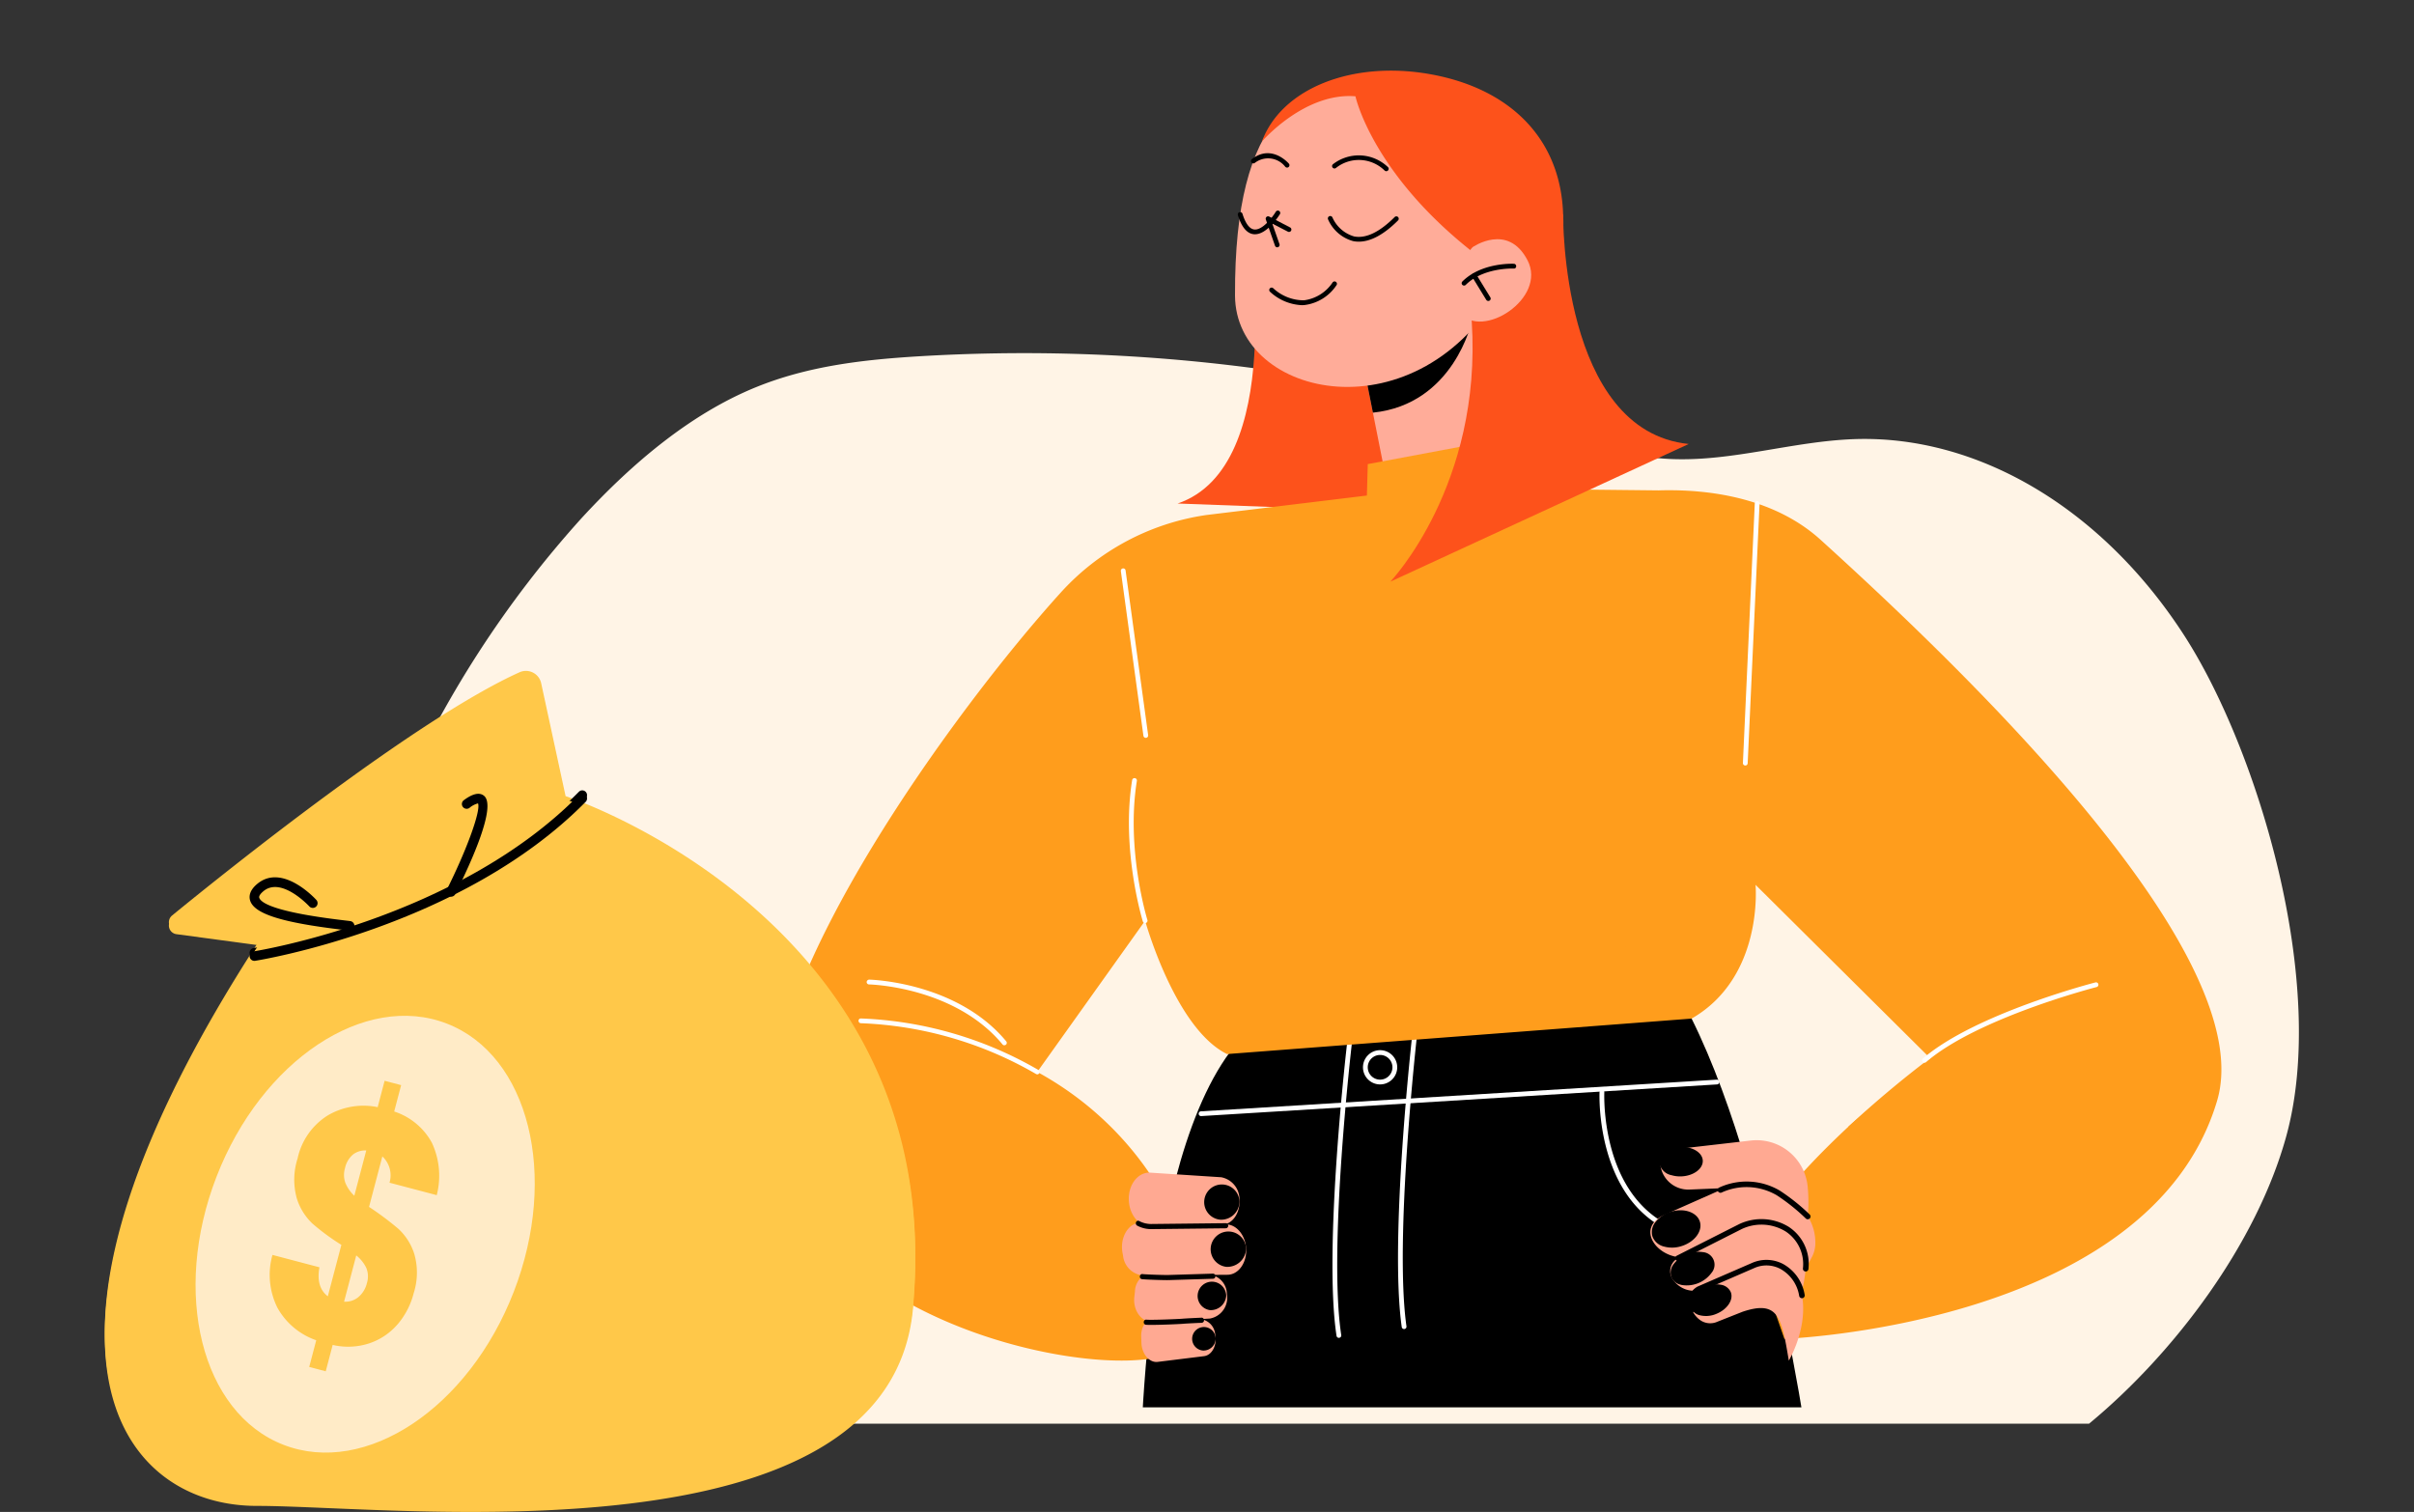 <svg xmlns="http://www.w3.org/2000/svg" xmlns:xlink="http://www.w3.org/1999/xlink" width="295" height="184.781" viewBox="0 0 295 184.781">
  <rect x="0" y="0" width="295" height="184.781" fill="#333333" stroke="none"/>
  <defs>
    <clipPath id="clip-path">
      <rect id="Rectángulo_414967" data-name="Rectángulo 414967" width="295" height="172" transform="translate(705.461 1414)" fill="#fff" stroke="#707070" stroke-width="1" opacity="0.72"/>
    </clipPath>
  </defs>
  <g id="Grupo_1180535" data-name="Grupo 1180535" transform="translate(-705.461 -1414)">
    <path id="Trazado_1039539" data-name="Trazado 1039539" d="M439.66,634.634c-3.609,13.09-13.616,26.464-24.1,35.122H231.75a66.09,66.09,0,0,1-13-8.3c-6.727-5.47-13.032-12.857-15.874-22.794-4.18-14.62.019-31.237,5.975-44.67a128.477,128.477,0,0,1,22.532-34.953c6.347-6.891,13.418-12.743,21.193-15.928,6.468-2.649,13.268-3.4,20.017-3.811a215.164,215.164,0,0,1,74.528,8.648c5.764,1.712,11.538,3.674,17.435,3.912,7.427.3,14.774-2.15,22.2-2.431,15.179-.575,30.41,8.459,40.432,23.98C436.185,587.341,444.815,615.938,439.66,634.634Z" transform="translate(545.187 918.243)" fill="#fff4e6"/>
    <g id="Grupo_1180534" data-name="Grupo 1180534">
      <g id="Enmascarar_grupo_1098805" data-name="Enmascarar grupo 1098805" clip-path="url(#clip-path)">
        <g id="Grupo_1180532" data-name="Grupo 1180532" transform="translate(-4657.885 2254.665)">
          <path id="Trazado_1035939" data-name="Trazado 1035939" d="M1327.256,99.7s4.721,28.076-8.675,32.626l38.218,1.406,9.143-14.569-19.536-16.02Z" transform="translate(4188.675 -911.454)" fill="#fd521b"/>
          <path id="Trazado_1035940" data-name="Trazado 1035940" d="M1322.859,260.017c-12.54,14.164-12.167,55.945-12.167,55.945H1393.2s-4.513-37.288-15.093-58.59c-6.484-13.056-43.992-10.066-55.246,2.645" transform="translate(4191.958 -973.555)"/>
          <path id="Trazado_1035941" data-name="Trazado 1035941" d="M1323.273,280.643a.292.292,0,0,1-.018-.583l63.047-3.871a.3.3,0,0,1,.309.273.292.292,0,0,1-.274.309l-63.047,3.871h-.017" transform="translate(4186.843 -984.905)" fill="#fff"/>
          <path id="Trazado_1035942" data-name="Trazado 1035942" d="M1351.777,304.219a.292.292,0,0,1-.288-.248c-1.635-10.735,1.287-35.745,1.318-36a.292.292,0,1,1,.579.068c-.029.25-2.943,25.183-1.32,35.841a.291.291,0,0,1-.245.332.28.28,0,0,1-.044,0" transform="translate(4175.186 -981.379)" fill="#fff"/>
          <path id="Trazado_1035943" data-name="Trazado 1035943" d="M1365.456,302.375a.292.292,0,0,1-.288-.251c-1.527-10.77,1.289-35.742,1.318-35.993a.292.292,0,0,1,.58.066c-.028.25-2.837,25.148-1.32,35.845a.291.291,0,0,1-.248.33l-.042,0" transform="translate(4169.475 -980.612)" fill="#fff"/>
          <path id="Trazado_1035944" data-name="Trazado 1035944" d="M1359.472,274.205a2.092,2.092,0,1,1,2.092-2.091,2.093,2.093,0,0,1-2.092,2.091m0-3.6a1.508,1.508,0,1,0,1.508,1.508,1.509,1.509,0,0,0-1.508-1.508" transform="translate(4172.527 -982.339)" fill="#fff"/>
          <path id="Trazado_1035945" data-name="Trazado 1035945" d="M1422.386,296.978c-4.508,0-8.128-1.4-10.764-4.153-5.128-5.362-4.736-14.155-4.732-14.243a.292.292,0,1,1,.583.03c0,.086-.381,8.635,4.574,13.812,2.521,2.635,6,3.971,10.34,3.971.05,0,.126,0,.15,0a.292.292,0,0,1,0,.584h-.153" transform="translate(4151.926 -985.786)" fill="#fff"/>
          <path id="Trazado_1035946" data-name="Trazado 1035946" d="M1357.285,120.614l3.267,16.444,13.231-1.071-3.106-22.39Z" transform="translate(4172.566 -917.237)" fill="#ffac99"/>
          <path id="Trazado_1035947" data-name="Trazado 1035947" d="M1358.554,128.011c9.9-1.016,12.078-11.13,12.078-11.13l-2.656-.861-10.692,5.6Z" transform="translate(4172.566 -918.245)"/>
          <path id="Trazado_1035948" data-name="Trazado 1035948" d="M1335.916,71.244c-3.436,4.037-5.359,10.767-5.323,21.861.041,12.654,22.5,17.507,32.829-1.284,7.465-13.587-4.037-25.778-9.135-24.907,0,0-12.873-2.13-18.37,4.33" transform="translate(4183.675 -897.668)" fill="#ffac99"/>
          <path id="Trazado_1035949" data-name="Trazado 1035949" d="M1338.431,99.253a.293.293,0,0,1-.276-.2l-1.119-3.2a.292.292,0,0,1,.41-.356L1340,96.822a.292.292,0,0,1-.268.519l-1.907-.984.877,2.507a.292.292,0,0,1-.276.388" transform="translate(4181 -909.693)"/>
          <path id="Trazado_1035950" data-name="Trazado 1035950" d="M1341.727,111.995a6.094,6.094,0,0,1-3.865-1.636.292.292,0,1,1,.408-.417,5.483,5.483,0,0,0,3.73,1.46,4.948,4.948,0,0,0,3.511-2.189.292.292,0,1,1,.462.357,5.494,5.494,0,0,1-3.937,2.415c-.1.008-.207.011-.309.011" transform="translate(4180.687 -915.365)"/>
          <path id="Trazado_1035951" data-name="Trazado 1035951" d="M1353.808,98.534a3.574,3.574,0,0,1-.685-.066,4.7,4.7,0,0,1-3.069-2.66.292.292,0,0,1,.538-.228,4.177,4.177,0,0,0,2.647,2.316c1.44.277,3.1-.518,4.954-2.369a.292.292,0,0,1,.413.413c-1.724,1.724-3.334,2.594-4.8,2.594" transform="translate(4175.585 -909.665)"/>
          <path id="Trazado_1035952" data-name="Trazado 1035952" d="M1333.277,97.147a1.423,1.423,0,0,1-.179-.011c-.824-.1-1.467-.886-1.913-2.328a.292.292,0,0,1,.558-.172c.256.827.711,1.833,1.428,1.921,1.025.133,2.264-1.529,2.657-2.178a.292.292,0,0,1,.5.3c-.064.1-1.516,2.465-3.05,2.465" transform="translate(4183.435 -909.18)"/>
          <path id="Trazado_1035953" data-name="Trazado 1035953" d="M1323.52,141.863l-17.046,3.193-.108,3.842-19.642,2.384a29.749,29.749,0,0,0-17.76,9.464c-13.1,14.465-36.6,47.027-35.254,64.206,1.8,23.02,34.219,31.047,45.795,29.479s3.3-17.216,3.3-17.216-4.025-10.927-16.72-17.873l13.18-18.484s3.646,13.17,10.012,16.3l56.77-4.335c8.846-5.083,7.814-16.35,7.814-16.35l21.334,21.187s-15.613,11.463-21.93,22.4l4.12,11.9s44.664-1.575,52.872-29.065c5.337-17.873-30.7-52.5-48.437-68.581-5.252-4.764-12.721-6.257-19.808-6.045l-17.586-.191Z" transform="translate(4224.019 -929.001)" fill="#ff9d1c"/>
          <path id="Trazado_1036735" data-name="Trazado 1036735" d="M1414.036,177.714l1.684,19.858,2.77,11.8-15.305,8.894-14.236-32.712,5.779-12.686Z" transform="translate(4159.389 -941.904)" fill="#ff9d1c"/>
          <path id="Trazado_1036736" data-name="Trazado 1036736" d="M1458.994,274.157s16.275-14.844,27.41-16.529,13.36,16.529,13.36,16.529l-20.993,14.494h-14.835Z" transform="translate(4130.237 -977.135)" fill="#ff9d1c"/>
          <path id="Trazado_1036737" data-name="Trazado 1036737" d="M1474.706,265.641a.292.292,0,0,1-.19-.513c6.4-5.508,20.936-9.261,21.082-9.3a.292.292,0,1,1,.145.566c-.145.037-14.546,3.757-20.846,9.175a.293.293,0,0,1-.19.071" transform="translate(4123.819 -976.428)" fill="#fff"/>
          <path id="Trazado_1036738" data-name="Trazado 1036738" d="M1437.2,187.391h-.013a.292.292,0,0,1-.279-.3l1.451-31.725a.292.292,0,1,1,.583.027l-1.451,31.725a.291.291,0,0,1-.291.278" transform="translate(4139.428 -934.502)" fill="#fff"/>
          <path id="Trazado_1036739" data-name="Trazado 1036739" d="M1310.366,230.778a.293.293,0,0,1-.279-.2c-.026-.086-2.677-8.733-1.305-17.27a.292.292,0,0,1,.577.093c-1.351,8.4,1.26,16.918,1.287,17a.292.292,0,0,1-.193.365.275.275,0,0,1-.087.013" transform="translate(4192.917 -958.631)" fill="#fff"/>
          <path id="Trazado_1036740" data-name="Trazado 1036740" d="M1309.743,189.882a.291.291,0,0,1-.288-.252l-2.755-20.111a.292.292,0,1,1,.578-.079l2.755,20.111a.29.29,0,0,1-.29.332" transform="translate(4193.621 -940.373)" fill="#fff"/>
          <path id="Trazado_1036741" data-name="Trazado 1036741" d="M1273.634,270.2a.289.289,0,0,1-.16-.048,46.08,46.08,0,0,0-21.4-6.2.291.291,0,0,1-.278-.3.274.274,0,0,1,.3-.279,46.667,46.667,0,0,1,21.69,6.3.292.292,0,0,1-.161.535" transform="translate(4216.468 -979.566)" fill="#fff"/>
          <path id="Trazado_1036742" data-name="Trazado 1036742" d="M1270.319,263.277a.292.292,0,0,1-.225-.106c-5.863-7.074-16.209-7.329-16.313-7.331a.292.292,0,0,1-.287-.3.316.316,0,0,1,.3-.287c.107,0,10.717.258,16.754,7.542a.292.292,0,0,1-.224.478" transform="translate(4215.763 -976.194)" fill="#fff"/>
          <path id="Trazado_1036743" data-name="Trazado 1036743" d="M1357.545,84.624a.292.292,0,0,1-.2-.075,4.493,4.493,0,0,0-5.949-.325.292.292,0,0,1-.372-.451,5.145,5.145,0,0,1,6.711.342.292.292,0,0,1-.194.509" transform="translate(4175.214 -904.366)"/>
          <path id="Trazado_1036744" data-name="Trazado 1036744" d="M1338.345,84a.292.292,0,0,1-.224-.1,2.653,2.653,0,0,0-3.718-.467.292.292,0,0,1-.359-.461c2.44-1.9,4.505.53,4.526.555a.292.292,0,0,1-.225.478" transform="translate(4182.285 -904.188)"/>
          <path id="Trazado_1036746" data-name="Trazado 1036746" d="M1319.664,296.219l-8.663-.563c-1.442-.094-2.63,1.334-2.641,3.172-.01,1.891,1.227,3.45,2.708,3.413l8.655-.218c1.272-.032,2.245-1.388,2.162-3.011a2.737,2.737,0,0,0-2.221-2.792" transform="translate(4192.928 -993.006)" fill="#ffa992"/>
          <path id="Trazado_1036747" data-name="Trazado 1036747" d="M1319.822,312.5l-10.358.08a2.7,2.7,0,0,1-2.4-2.422l-.057-.292c-.377-1.938.733-3.764,2.268-3.733l10.415.212c1.25.026,2.3,1.3,2.414,2.911.119,1.755-.92,3.234-2.279,3.244" transform="translate(4193.523 -997.37)" fill="#ffa992"/>
          <path id="Trazado_1036748" data-name="Trazado 1036748" d="M1320.818,319.185h0a2.428,2.428,0,0,0-2.1-2.381l-6.9-.268a2.373,2.373,0,0,0-2.235,2.318l-.077.68c-.188,1.668.9,3.136,2.27,3.055l6.972-.412a2.574,2.574,0,0,0,2.068-2.992" transform="translate(4192.459 -1001.697)" fill="#ffa992"/>
          <path id="Trazado_1036749" data-name="Trazado 1036749" d="M1319.988,328.027h0a2.036,2.036,0,0,0-1.735-1.754l-5.693-.082c-.929-.013-1.64.969-1.6,2.206l.027.78c.048,1.357.976,2.441,1.983,2.317l5.666-.7c1.02-.126,1.655-1.43,1.349-2.768" transform="translate(4191.846 -1005.716)" fill="#ffa992"/>
          <path id="Trazado_1036750" data-name="Trazado 1036750" d="M1325.881,302.443a2.156,2.156,0,1,1,2.323-2.164,2.24,2.24,0,0,1-2.323,2.164" transform="translate(4186.611 -994.043)"/>
          <path id="Trazado_1036751" data-name="Trazado 1036751" d="M1327.029,312.311a2.166,2.166,0,1,1,2.422-2.165,2.3,2.3,0,0,1-2.422,2.165" transform="translate(4186.174 -998.15)"/>
          <path id="Trazado_1036752" data-name="Trazado 1036752" d="M1323.861,321.97a1.746,1.746,0,1,1,2.011-1.738,1.884,1.884,0,0,1-2.011,1.738" transform="translate(4187.32 -1002.523)"/>
          <path id="Trazado_1036753" data-name="Trazado 1036753" d="M1322.8,330.853a1.439,1.439,0,1,1,1.544-1.444,1.492,1.492,0,0,1-1.544,1.444" transform="translate(4187.565 -1006.462)"/>
          <path id="Trazado_1036754" data-name="Trazado 1036754" d="M1310.088,306.187a.2.2,0,0,1,.01-.127.124.124,0,0,1,.183-.069,3.257,3.257,0,0,0,1.5.378l9.165-.1a.17.17,0,0,1,0,.333l-9.163.1a3.424,3.424,0,0,1-1.632-.417.164.164,0,0,1-.066-.1" transform="translate(4192.212 -997.301)"/>
          <path id="Trazado_1036755" data-name="Trazado 1036755" d="M1311.633,306.746a3.543,3.543,0,0,1-1.663-.441.31.31,0,0,1-.127-.186v0a.351.351,0,0,1,.017-.217.292.292,0,0,1,.181-.167.266.266,0,0,1,.217.033,3.138,3.138,0,0,0,1.417.354l9.167-.1h0a.314.314,0,0,1,0,.625l-9.163.1h-.051m-1.507-.7a.051.051,0,0,0,.006.013,3.259,3.259,0,0,0,1.547.392l9.166-.1-.018-.047-9.146.107a3.482,3.482,0,0,1-1.582-.4l-.113.074Z" transform="translate(4192.315 -997.197)"/>
          <path id="Trazado_1036756" data-name="Trazado 1036756" d="M1310.928,317.314a.192.192,0,0,1-.005-.064.146.146,0,0,1,.147-.151c.565.064,2.773.126,3.179.114l5.471-.166a.151.151,0,0,1,.139.162.156.156,0,0,1-.132.171l-5.471.166c-.41.012-2.64-.051-3.21-.116a.145.145,0,0,1-.117-.117" transform="translate(4191.861 -1001.91)"/>
          <path id="Trazado_1036757" data-name="Trazado 1036757" d="M1314.015,317.59c-.636,0-2.562-.058-3.091-.118a.286.286,0,0,1-.242-.227.334.334,0,0,1-.009-.111.319.319,0,0,1,.112-.224.265.265,0,0,1,.2-.06c.557.063,2.745.126,3.158.113l5.471-.166a.294.294,0,0,1,.192.075.326.326,0,0,1,.1.231.3.3,0,0,1-.274.319l-5.471.167-.141,0m-3.065-.45.016.035a.023.023,0,0,0,.006.012c.555.06,2.766.123,3.175.109l5.471-.167-.016-.047-5.453.172c-.411.015-2.634-.051-3.2-.115" transform="translate(4191.967 -1001.806)"/>
          <path id="Trazado_1036758" data-name="Trazado 1036758" d="M1311.743,326.721a.206.206,0,0,1-.005-.064.146.146,0,0,1,.148-.151c.558.064,3.919-.068,4.479-.118.522-.047,2.234-.12,2.306-.123a.15.15,0,0,1,.14.161.156.156,0,0,1-.131.172c-.018,0-1.779.075-2.3.122s-3.921.186-4.523.117a.146.146,0,0,1-.117-.117" transform="translate(4191.522 -1005.747)"/>
          <path id="Trazado_1036759" data-name="Trazado 1036759" d="M1312.375,326.9c-.29,0-.516-.006-.635-.02a.287.287,0,0,1-.242-.226.359.359,0,0,1-.009-.112.32.32,0,0,1,.112-.223.271.271,0,0,1,.2-.061c.553.064,3.893-.067,4.45-.118.54-.048,2.3-.123,2.313-.123a.274.274,0,0,1,.192.073.33.33,0,0,1,.1.23.3.3,0,0,1-.271.322c-.016,0-1.775.075-2.289.121-.423.039-2.719.137-3.919.137m-.61-.351.016.035a.038.038,0,0,0,.005.012c.553.058,3.921-.072,4.481-.123.518-.047,2.29-.122,2.3-.123l-.017-.047c-.152.013-1.788.084-2.28.128-.563.051-3.946.183-4.508.117" transform="translate(4191.627 -1005.643)"/>
          <path id="Trazado_1036760" data-name="Trazado 1036760" d="M1437.662,298.19a19.748,19.748,0,0,0-.008-3.629,6.269,6.269,0,0,0-6.965-5.653l-9.33,1.072a1.9,1.9,0,0,0-1.611,2.4,3.433,3.433,0,0,0,3.5,2.517l6.316-.264Z" transform="translate(4146.599 -990.182)" fill="#ffa992"/>
          <path id="Trazado_1036761" data-name="Trazado 1036761" d="M1435.515,310.314l1.75-3.293a3.6,3.6,0,0,0,.426-1.519,5.987,5.987,0,0,0-3.021-5.479l-1.518-.864a7.831,7.831,0,0,0-7.052-.349l-6.844,3.036c-3.305,1.469-1.344,4.726,1.632,5.16a6.308,6.308,0,0,0,.9.068c2.69,0,8.151-2.412,8.151-2.412Z" transform="translate(4147.491 -994.039)" fill="#ffa992"/>
          <path id="Trazado_1036762" data-name="Trazado 1036762" d="M1437.391,315.989s1.459-4.928.647-6.691a5.711,5.711,0,0,0-7.75-2.794l-7.649,3.871a1.785,1.785,0,0,0-.621,2.615,3.224,3.224,0,0,0,1.547,1.19,3.1,3.1,0,0,0,2.242-.07l5.324-2.214Z" transform="translate(4145.763 -997.271)" fill="#ffa992"/>
          <path id="Trazado_1036763" data-name="Trazado 1036763" d="M1439.574,318.5c-.575-3.137-3.44-4.754-5.943-3.668l-6.681,2.9a1.959,1.959,0,0,0-.826,2.5,2.857,2.857,0,0,0,1.109,1.354,2.135,2.135,0,0,0,1.828.2l3.249-1.287c4.477-1.506,4.78.823,5.656,5.972,0,0,2.347-3.935,1.608-7.964" transform="translate(4143.982 -1000.848)" fill="#ffa992"/>
          <path id="Trazado_1036764" data-name="Trazado 1036764" d="M1420.926,293.737a1.86,1.86,0,0,1-1.511-1.507,1.57,1.57,0,0,1,.729-1.331,3.417,3.417,0,0,1,1.823-.609c1.463-.082,2.7.656,2.753,1.645s-1.091,1.857-2.552,1.939a3.668,3.668,0,0,1-1.242-.136" transform="translate(4146.71 -990.771)"/>
          <path id="Trazado_1036765" data-name="Trazado 1036765" d="M1419.332,307.969a1.989,1.989,0,0,1-1.427-1.265,1.941,1.941,0,0,1,.409-1.767,3.693,3.693,0,0,1,1.85-1.223c1.6-.489,3.191.056,3.546,1.215s-.659,2.5-2.259,2.99a3.733,3.733,0,0,1-2.118.05" transform="translate(4147.367 -996.286)"/>
          <path id="Trazado_1036766" data-name="Trazado 1036766" d="M1422.956,316.23a1.594,1.594,0,0,1-1.082-.891,1.674,1.674,0,0,1,.249-1.587,3.773,3.773,0,0,1,3.6-1.492,1.538,1.538,0,0,1,1.05,2.53,3.77,3.77,0,0,1-3.6,1.493c-.075-.015-.148-.033-.218-.053" transform="translate(4145.729 -999.896)"/>
          <path id="Trazado_1036767" data-name="Trazado 1036767" d="M1427.046,322.809a1.513,1.513,0,0,1-1.022-.835c-.379-.914.394-2.108,1.725-2.659a3.307,3.307,0,0,1,1.879-.231,1.573,1.573,0,0,1,1.221.888c.38.914-.393,2.107-1.724,2.659a3.2,3.2,0,0,1-2.079.178" transform="translate(4143.998 -1002.737)"/>
          <path id="Trazado_1036768" data-name="Trazado 1036768" d="M1426,320.261a.12.12,0,0,1-.078-.069,2.088,2.088,0,0,1,.89-2.655l6.681-2.9a4.138,4.138,0,0,1,3.613.149,5.032,5.032,0,0,1,2.5,3.608.121.121,0,1,1-.237.044A4.793,4.793,0,0,0,1437,315a3.845,3.845,0,0,0-3.4-.141l-6.681,2.9a1.837,1.837,0,0,0-.763,2.341.121.121,0,0,1-.145.162" transform="translate(4144.066 -1000.765)"/>
          <path id="Trazado_1036769" data-name="Trazado 1036769" d="M1425.883,320.328a.364.364,0,0,1-.094-.013h0a.341.341,0,0,1-.215-.194,2.315,2.315,0,0,1,1-2.941l6.681-2.9a4.354,4.354,0,0,1,3.8.157,5.252,5.252,0,0,1,2.609,3.762.341.341,0,0,1-.271.4.345.345,0,0,1-.4-.272,4.577,4.577,0,0,0-2.261-3.285,3.63,3.63,0,0,0-3.213-.132l-6.682,2.9a1.632,1.632,0,0,0-.648,2.055.34.34,0,0,1-.182.444.344.344,0,0,1-.132.026" transform="translate(4144.221 -1000.608)"/>
          <path id="Trazado_1036770" data-name="Trazado 1036770" d="M1423.2,310.43a.121.121,0,0,1-.02-.224l7.648-3.871a6.137,6.137,0,0,1,5.822.33,5.212,5.212,0,0,1,2.311,4.939.12.12,0,0,1-.241-.009,4.982,4.982,0,0,0-2.2-4.727,5.885,5.885,0,0,0-5.582-.318l-7.649,3.871a.119.119,0,0,1-.088.008" transform="translate(4145.171 -997.21)"/>
          <path id="Trazado_1036771" data-name="Trazado 1036771" d="M1438.682,311.784h-.013a.34.34,0,0,1-.326-.353,4.771,4.771,0,0,0-2.1-4.533,5.656,5.656,0,0,0-5.365-.306l-7.649,3.871a.339.339,0,1,1-.306-.606l7.648-3.871a6.365,6.365,0,0,1,6.039.342,5.422,5.422,0,0,1,2.411,5.132.341.341,0,0,1-.34.326" transform="translate(4145.326 -997.055)"/>
          <path id="Trazado_1036772" data-name="Trazado 1036772" d="M1442.756,302.062a.125.125,0,0,1-.049-.029,24.214,24.214,0,0,0-3.594-2.871,7.538,7.538,0,0,0-6.942-.344.12.12,0,0,1-.1-.22,7.772,7.772,0,0,1,7.159.354,23.967,23.967,0,0,1,3.642,2.907.121.121,0,0,1-.118.2" transform="translate(4141.471 -993.938)"/>
          <path id="Trazado_1036773" data-name="Trazado 1036773" d="M1442.635,302.13a.325.325,0,0,1-.095-.013.34.34,0,0,1-.142-.082,23.932,23.932,0,0,0-3.549-2.837,7.32,7.32,0,0,0-6.744-.334.338.338,0,0,1-.448-.173.336.336,0,0,1-.006-.258.329.329,0,0,1,.179-.189,7.991,7.991,0,0,1,7.356.364,24.306,24.306,0,0,1,3.685,2.939.342.342,0,0,1,.1.238.336.336,0,0,1-.094.242.343.343,0,0,1-.245.1m.067-.411h0Z" transform="translate(4141.626 -993.782)"/>
          <path id="Trazado_1036774" data-name="Trazado 1036774" d="M1150.327,223.721s46.832,15.253,42.442,62.288c-2.927,31.358-62.984,24.051-80.165,24.051s-31.474-19.7.184-68.525l-10.019-1.349a1.063,1.063,0,0,1-.531-1.876c6.724-5.5,29.822-24.026,42.456-29.724a1.906,1.906,0,0,1,2.648,1.334Z" transform="translate(4282.137 -967.088)" fill="#ffc849"/>
          <path id="Trazado_1037296" data-name="Trazado 1037296" d="M1151.9,304.539c-5.511,14.216-18.11,22.588-28.139,18.7s-13.692-18.565-8.181-32.78,18.11-22.588,28.139-18.7,13.692,18.564,8.181,32.78" transform="translate(4274.229 -987.733)" fill="#ffebc7"/>
          <path id="Trazado_1037297" data-name="Trazado 1037297" d="M1123.2,252.426a.584.584,0,0,1-.087-1.161c.246-.037,24.8-3.937,39.729-19.082a.584.584,0,1,1,.831.82c-15.2,15.426-40.134,19.379-40.384,19.417a.561.561,0,0,1-.088.006" transform="translate(4271.231 -976.067)"/>
          <path id="Trazado_1037298" data-name="Trazado 1037298" d="M1130.791,258.58a.536.536,0,0,1-.087-.007c-.153-.023-.424-.055-.78-.1-7.429-.879-10.809-1.949-11.3-3.581-.142-.466-.109-1.192.842-2,3.068-2.609,7.094,1.761,7.265,1.948a.584.584,0,0,1-.864.785c-.033-.037-3.439-3.722-5.643-1.844-.213.181-.559.523-.483.776.181.6,1.761,1.746,10.321,2.758.372.044.654.078.815.1a.584.584,0,0,1-.086,1.161" transform="translate(4275.286 -985.913)"/>
          <path id="Trazado_1037299" data-name="Trazado 1037299" d="M1162.652,245.045a.584.584,0,0,1-.522-.845c2.473-4.943,4.191-9.71,3.817-10.558a2.666,2.666,0,0,0-1.06.562.584.584,0,0,1-.685-.945c.461-.334,1.686-1.22,2.492-.535,1.517,1.287-1.553,8.07-3.518,12a.584.584,0,0,1-.523.323" transform="translate(4255.813 -976.529)"/>
          <path id="Trazado_1037300" data-name="Trazado 1037300" d="M1144.183,314.165a7.837,7.837,0,0,1-3.447,2.326,8.288,8.288,0,0,1-4.49.2l-.849,3.224-2.019-.532.859-3.262a8.666,8.666,0,0,1-4.729-3.949,8.995,8.995,0,0,1-.62-6.482l5.743,1.513q-.441,2.437,1.022,3.546l1.657-6.287a27.784,27.784,0,0,1-3.52-2.586,7.17,7.17,0,0,1-1.931-3.105,8.489,8.489,0,0,1,.1-4.867,8.248,8.248,0,0,1,3.661-5.247,8.608,8.608,0,0,1,6.124-1.025l.849-3.223,2.02.532-.849,3.223a8.077,8.077,0,0,1,4.6,3.808,9.516,9.516,0,0,1,.6,6.414l-5.773-1.521a3.146,3.146,0,0,0-.875-3.209l-1.625,6.167a36.481,36.481,0,0,1,3.608,2.7,7.1,7.1,0,0,1,1.916,3.036,8.219,8.219,0,0,1-.07,4.812,9.436,9.436,0,0,1-1.963,3.8m-6.38-17.276a4.453,4.453,0,0,0,1.089,1.563l1.458-5.53a2.417,2.417,0,0,0-1.615.49,3,3,0,0,0-.983,1.677,2.875,2.875,0,0,0,.05,1.8m1.588,13.949a3.2,3.2,0,0,0,1.045-1.725,2.725,2.725,0,0,0-.075-1.828,4.355,4.355,0,0,0-1.231-1.537l-1.489,5.651a2.483,2.483,0,0,0,1.75-.56" transform="translate(4267.754 -993.394)" fill="#ffc849"/>
          <path id="Trazado_1037301" data-name="Trazado 1037301" d="M1384.225,94.54s-.279,26.447,15.346,28.034L1363.113,139.4s11.235-11.774,9.946-31.79c-.228-3.536,2.951-13.862,2.951-13.862Z" transform="translate(4170.141 -908.978)" fill="#fd521b"/>
          <path id="Trazado_1037302" data-name="Trazado 1037302" d="M1336.229,73.63s5.181-6.032,11.428-5.526c0,0,2.255,10.557,16.824,20.895l6.573,3a18.413,18.413,0,0,0,1.982-9.44c-.283-9.37-6.6-15.5-16.437-17.19-9.369-1.615-17.972,1.763-20.37,8.259" transform="translate(4181.33 -897)" fill="#fd521b"/>
          <path id="Trazado_1037303" data-name="Trazado 1037303" d="M1378.568,101.231s4.309-3.039,6.717,1.6-5.572,9.78-8.276,6.4,1.559-8,1.559-8" transform="translate(4164.732 -911.684)" fill="#ffac99"/>
          <path id="Trazado_1037304" data-name="Trazado 1037304" d="M1378.332,108.059a.292.292,0,0,1-.206-.5c2.331-2.33,6.139-2.172,6.3-2.164a.293.293,0,0,1,.277.306.275.275,0,0,1-.306.277c-.038,0-3.71-.152-5.856,1.994a.292.292,0,0,1-.207.086" transform="translate(4163.928 -913.822)"/>
          <path id="Trazado_1037305" data-name="Trazado 1037305" d="M1382.174,110.769a.292.292,0,0,1-.249-.139l-1.719-2.8a.292.292,0,1,1,.5-.305l1.719,2.8a.292.292,0,0,1-.249.445" transform="translate(4163.045 -914.653)"/>
        </g>
      </g>
      <g id="Grupo_1180533" data-name="Grupo 1180533" transform="translate(-1254.539 164)">
        <path id="Trazado_1039533" data-name="Trazado 1039533" d="M1150.327,223.721s46.832,15.253,42.442,62.288c-2.927,31.358-62.984,24.051-80.165,24.051s-31.474-19.7.184-68.525l-10.019-1.349a1.063,1.063,0,0,1-.531-1.876c6.724-5.5,29.822-24.026,42.456-29.724a1.906,1.906,0,0,1,2.648,1.334Z" transform="translate(878.791 1123.983)" fill="#ffc849"/>
        <path id="Trazado_1039534" data-name="Trazado 1039534" d="M1151.9,304.539c-5.511,14.216-18.11,22.588-28.139,18.7s-13.692-18.565-8.181-32.78,18.11-22.588,28.139-18.7,13.692,18.564,8.181,32.78" transform="translate(870.884 1103.338)" fill="#ffebc7"/>
        <path id="Trazado_1039535" data-name="Trazado 1039535" d="M1123.2,252.426a.584.584,0,0,1-.087-1.161c.246-.037,24.8-3.937,39.729-19.082a.584.584,0,1,1,.831.82c-15.2,15.426-40.134,19.379-40.384,19.417a.561.561,0,0,1-.088.006" transform="translate(867.885 1115.005)"/>
        <path id="Trazado_1039536" data-name="Trazado 1039536" d="M1130.791,258.58a.536.536,0,0,1-.087-.007c-.153-.023-.424-.055-.78-.1-7.429-.879-10.809-1.949-11.3-3.581-.142-.466-.109-1.192.842-2,3.068-2.609,7.094,1.761,7.265,1.948a.584.584,0,0,1-.864.785c-.033-.037-3.439-3.722-5.643-1.844-.213.181-.559.523-.483.776.181.6,1.761,1.746,10.321,2.758.372.044.654.078.815.1a.584.584,0,0,1-.086,1.161" transform="translate(871.94 1105.158)"/>
        <path id="Trazado_1039537" data-name="Trazado 1039537" d="M1162.652,245.045a.584.584,0,0,1-.522-.845c2.473-4.943,4.191-9.71,3.817-10.558a2.666,2.666,0,0,0-1.06.562.584.584,0,0,1-.685-.945c.461-.334,1.686-1.22,2.492-.535,1.517,1.287-1.553,8.07-3.518,12a.584.584,0,0,1-.523.323" transform="translate(852.467 1114.543)"/>
        <path id="Trazado_1039538" data-name="Trazado 1039538" d="M1144.183,314.165a7.837,7.837,0,0,1-3.447,2.326,8.288,8.288,0,0,1-4.49.2l-.849,3.224-2.019-.532.859-3.262a8.666,8.666,0,0,1-4.729-3.949,8.995,8.995,0,0,1-.62-6.482l5.743,1.513q-.441,2.437,1.022,3.546l1.657-6.287a27.784,27.784,0,0,1-3.52-2.586,7.17,7.17,0,0,1-1.931-3.105,8.489,8.489,0,0,1,.1-4.867,8.248,8.248,0,0,1,3.661-5.247,8.608,8.608,0,0,1,6.124-1.025l.849-3.223,2.02.532-.849,3.223a8.077,8.077,0,0,1,4.6,3.808,9.516,9.516,0,0,1,.6,6.414l-5.773-1.521a3.146,3.146,0,0,0-.875-3.209l-1.625,6.167a36.481,36.481,0,0,1,3.608,2.7,7.1,7.1,0,0,1,1.916,3.036,8.219,8.219,0,0,1-.07,4.812,9.436,9.436,0,0,1-1.963,3.8m-6.38-17.276a4.453,4.453,0,0,0,1.089,1.563l1.458-5.53a2.417,2.417,0,0,0-1.615.49,3,3,0,0,0-.983,1.677,2.875,2.875,0,0,0,.05,1.8m1.588,13.949a3.2,3.2,0,0,0,1.045-1.725,2.725,2.725,0,0,0-.075-1.828,4.355,4.355,0,0,0-1.231-1.537l-1.489,5.651a2.483,2.483,0,0,0,1.75-.56" transform="translate(864.408 1097.678)" fill="#ffc849"/>
      </g>
    </g>
  </g>
</svg>
